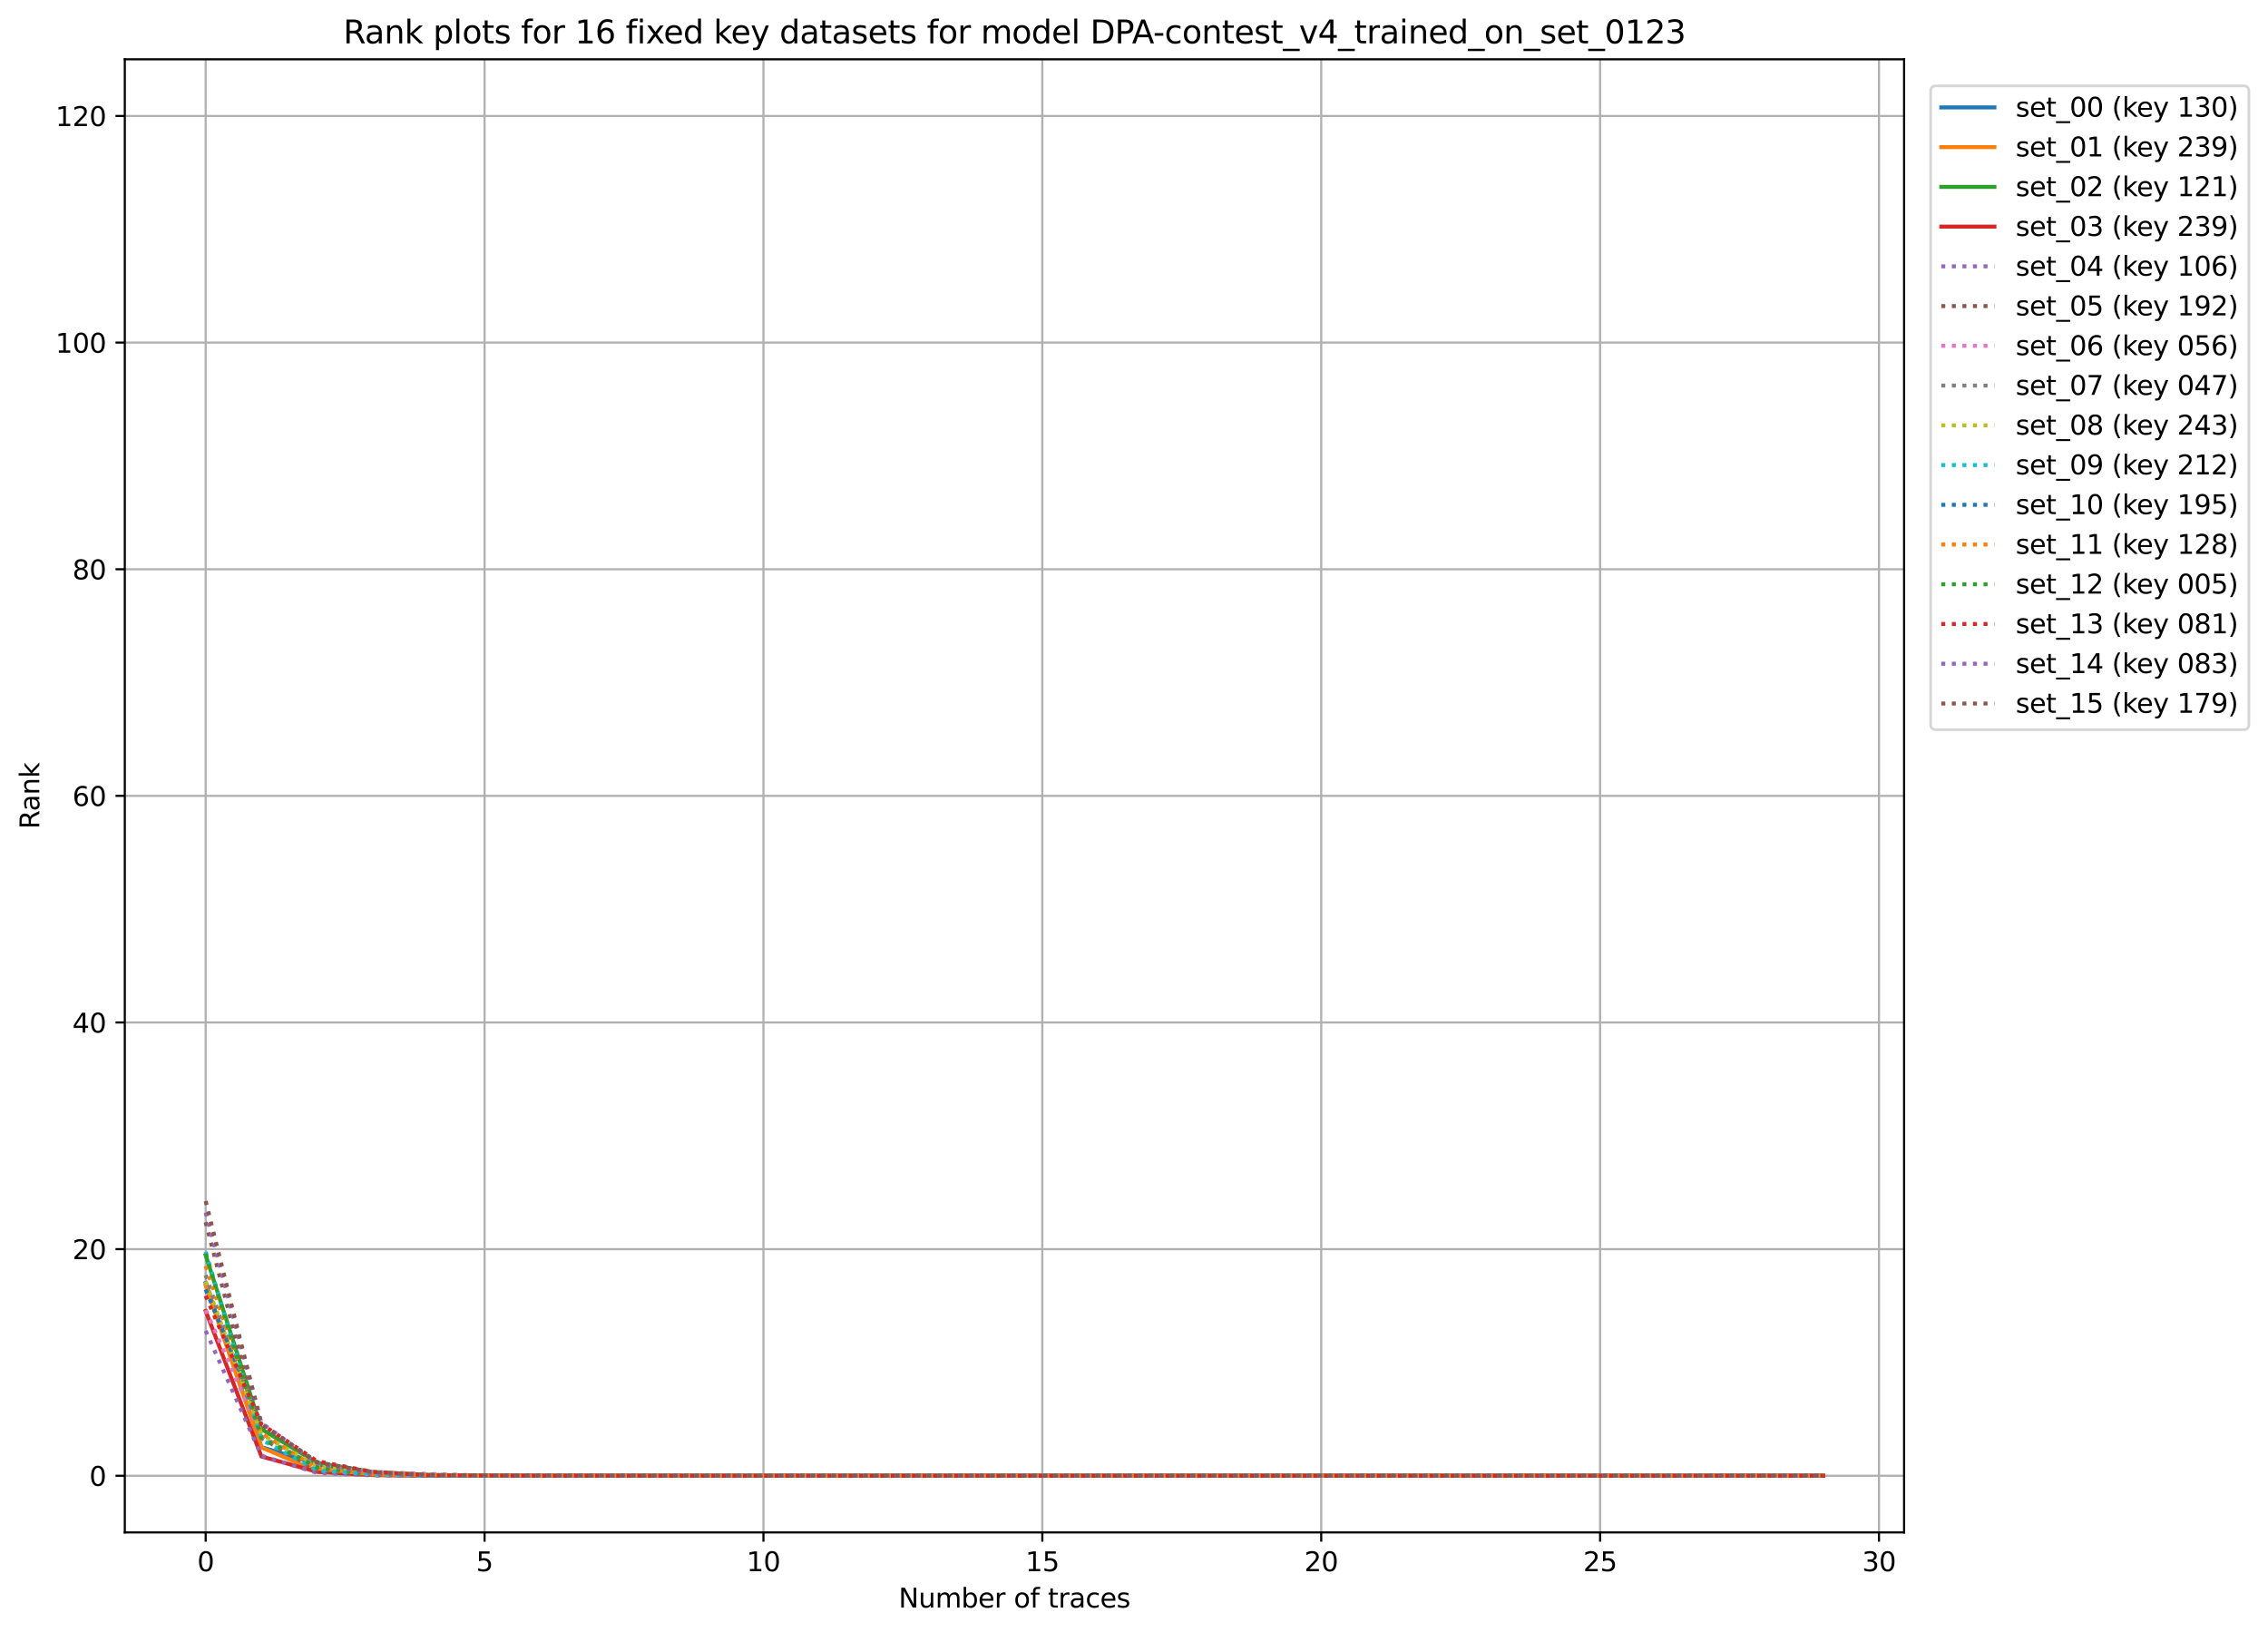 <?xml version="1.0" encoding="utf-8" standalone="no"?>
<!DOCTYPE svg PUBLIC "-//W3C//DTD SVG 1.1//EN"
  "http://www.w3.org/Graphics/SVG/1.1/DTD/svg11.dtd">
<svg height="614.274pt" version="1.1" viewBox="0 0 853.52 614.274" width="853.52pt" xmlns="http://www.w3.org/2000/svg" xmlns:xlink="http://www.w3.org/1999/xlink">
 <defs>
  <style type="text/css">*{stroke-linecap:butt;stroke-linejoin:round;}</style>
 </defs>
 <g id="figure_1">
  <g id="patch_1">
   <path d="M 0 614.274 
L 853.52 614.274 
L 853.52 0 
L 0 0 
z
" style="fill:#ffffff;"/>
  </g>
  <g id="axes_1">
   <g id="patch_2">
    <path d="M 46.966 576.718 
L 716.566 576.718 
L 716.566 22.318 
L 46.966 22.318 
z
" style="fill:#ffffff;"/>
   </g>
   <g id="matplotlib.axis_1">
    <g id="xtick_1">
     <g id="line2d_1">
      <path clip-path="url(#pbbe48c7ac4)" d="M 77.402 576.718 
L 77.402 22.318 
" style="fill:none;stroke:#b0b0b0;stroke-linecap:square;stroke-width:0.8;"/>
     </g>
     <g id="line2d_2">
      <defs>
       <path d="M 0 0 
L 0 3.5 
" id="m1369fd34e7" style="stroke:#000000;stroke-width:0.8;"/>
      </defs>
      <g>
       <use style="stroke:#000000;stroke-width:0.8;" x="77.402" xlink:href="#m1369fd34e7" y="576.718"/>
      </g>
     </g>
     <g id="text_1">
      <!-- 0 -->
      <g transform="translate(74.221 591.317)scale(0.1 -0.1)">
       <defs>
        <path d="M 2034 4250 
Q 1547 4250 1301 3770 
Q 1056 3291 1056 2328 
Q 1056 1369 1301 889 
Q 1547 409 2034 409 
Q 2525 409 2770 889 
Q 3016 1369 3016 2328 
Q 3016 3291 2770 3770 
Q 2525 4250 2034 4250 
z
M 2034 4750 
Q 2819 4750 3233 4129 
Q 3647 3509 3647 2328 
Q 3647 1150 3233 529 
Q 2819 -91 2034 -91 
Q 1250 -91 836 529 
Q 422 1150 422 2328 
Q 422 3509 836 4129 
Q 1250 4750 2034 4750 
z
" id="DejaVuSans-30" transform="scale(0.016)"/>
       </defs>
       <use xlink:href="#DejaVuSans-30"/>
      </g>
     </g>
    </g>
    <g id="xtick_2">
     <g id="line2d_3">
      <path clip-path="url(#pbbe48c7ac4)" d="M 182.355 576.718 
L 182.355 22.318 
" style="fill:none;stroke:#b0b0b0;stroke-linecap:square;stroke-width:0.8;"/>
     </g>
     <g id="line2d_4">
      <g>
       <use style="stroke:#000000;stroke-width:0.8;" x="182.355" xlink:href="#m1369fd34e7" y="576.718"/>
      </g>
     </g>
     <g id="text_2">
      <!-- 5 -->
      <g transform="translate(179.174 591.317)scale(0.1 -0.1)">
       <defs>
        <path d="M 691 4666 
L 3169 4666 
L 3169 4134 
L 1269 4134 
L 1269 2991 
Q 1406 3038 1543 3061 
Q 1681 3084 1819 3084 
Q 2600 3084 3056 2656 
Q 3513 2228 3513 1497 
Q 3513 744 3044 326 
Q 2575 -91 1722 -91 
Q 1428 -91 1123 -41 
Q 819 9 494 109 
L 494 744 
Q 775 591 1075 516 
Q 1375 441 1709 441 
Q 2250 441 2565 725 
Q 2881 1009 2881 1497 
Q 2881 1984 2565 2268 
Q 2250 2553 1709 2553 
Q 1456 2553 1204 2497 
Q 953 2441 691 2322 
L 691 4666 
z
" id="DejaVuSans-35" transform="scale(0.016)"/>
       </defs>
       <use xlink:href="#DejaVuSans-35"/>
      </g>
     </g>
    </g>
    <g id="xtick_3">
     <g id="line2d_5">
      <path clip-path="url(#pbbe48c7ac4)" d="M 287.308 576.718 
L 287.308 22.318 
" style="fill:none;stroke:#b0b0b0;stroke-linecap:square;stroke-width:0.8;"/>
     </g>
     <g id="line2d_6">
      <g>
       <use style="stroke:#000000;stroke-width:0.8;" x="287.308" xlink:href="#m1369fd34e7" y="576.718"/>
      </g>
     </g>
     <g id="text_3">
      <!-- 10 -->
      <g transform="translate(280.945 591.317)scale(0.1 -0.1)">
       <defs>
        <path d="M 794 531 
L 1825 531 
L 1825 4091 
L 703 3866 
L 703 4441 
L 1819 4666 
L 2450 4666 
L 2450 531 
L 3481 531 
L 3481 0 
L 794 0 
L 794 531 
z
" id="DejaVuSans-31" transform="scale(0.016)"/>
       </defs>
       <use xlink:href="#DejaVuSans-31"/>
       <use x="63.623" xlink:href="#DejaVuSans-30"/>
      </g>
     </g>
    </g>
    <g id="xtick_4">
     <g id="line2d_7">
      <path clip-path="url(#pbbe48c7ac4)" d="M 392.261 576.718 
L 392.261 22.318 
" style="fill:none;stroke:#b0b0b0;stroke-linecap:square;stroke-width:0.8;"/>
     </g>
     <g id="line2d_8">
      <g>
       <use style="stroke:#000000;stroke-width:0.8;" x="392.261" xlink:href="#m1369fd34e7" y="576.718"/>
      </g>
     </g>
     <g id="text_4">
      <!-- 15 -->
      <g transform="translate(385.898 591.317)scale(0.1 -0.1)">
       <use xlink:href="#DejaVuSans-31"/>
       <use x="63.623" xlink:href="#DejaVuSans-35"/>
      </g>
     </g>
    </g>
    <g id="xtick_5">
     <g id="line2d_9">
      <path clip-path="url(#pbbe48c7ac4)" d="M 497.214 576.718 
L 497.214 22.318 
" style="fill:none;stroke:#b0b0b0;stroke-linecap:square;stroke-width:0.8;"/>
     </g>
     <g id="line2d_10">
      <g>
       <use style="stroke:#000000;stroke-width:0.8;" x="497.214" xlink:href="#m1369fd34e7" y="576.718"/>
      </g>
     </g>
     <g id="text_5">
      <!-- 20 -->
      <g transform="translate(490.851 591.317)scale(0.1 -0.1)">
       <defs>
        <path d="M 1228 531 
L 3431 531 
L 3431 0 
L 469 0 
L 469 531 
Q 828 903 1448 1529 
Q 2069 2156 2228 2338 
Q 2531 2678 2651 2914 
Q 2772 3150 2772 3378 
Q 2772 3750 2511 3984 
Q 2250 4219 1831 4219 
Q 1534 4219 1204 4116 
Q 875 4013 500 3803 
L 500 4441 
Q 881 4594 1212 4672 
Q 1544 4750 1819 4750 
Q 2544 4750 2975 4387 
Q 3406 4025 3406 3419 
Q 3406 3131 3298 2873 
Q 3191 2616 2906 2266 
Q 2828 2175 2409 1742 
Q 1991 1309 1228 531 
z
" id="DejaVuSans-32" transform="scale(0.016)"/>
       </defs>
       <use xlink:href="#DejaVuSans-32"/>
       <use x="63.623" xlink:href="#DejaVuSans-30"/>
      </g>
     </g>
    </g>
    <g id="xtick_6">
     <g id="line2d_11">
      <path clip-path="url(#pbbe48c7ac4)" d="M 602.167 576.718 
L 602.167 22.318 
" style="fill:none;stroke:#b0b0b0;stroke-linecap:square;stroke-width:0.8;"/>
     </g>
     <g id="line2d_12">
      <g>
       <use style="stroke:#000000;stroke-width:0.8;" x="602.167" xlink:href="#m1369fd34e7" y="576.718"/>
      </g>
     </g>
     <g id="text_6">
      <!-- 25 -->
      <g transform="translate(595.804 591.317)scale(0.1 -0.1)">
       <use xlink:href="#DejaVuSans-32"/>
       <use x="63.623" xlink:href="#DejaVuSans-35"/>
      </g>
     </g>
    </g>
    <g id="xtick_7">
     <g id="line2d_13">
      <path clip-path="url(#pbbe48c7ac4)" d="M 707.12 576.718 
L 707.12 22.318 
" style="fill:none;stroke:#b0b0b0;stroke-linecap:square;stroke-width:0.8;"/>
     </g>
     <g id="line2d_14">
      <g>
       <use style="stroke:#000000;stroke-width:0.8;" x="707.12" xlink:href="#m1369fd34e7" y="576.718"/>
      </g>
     </g>
     <g id="text_7">
      <!-- 30 -->
      <g transform="translate(700.757 591.317)scale(0.1 -0.1)">
       <defs>
        <path d="M 2597 2516 
Q 3050 2419 3304 2112 
Q 3559 1806 3559 1356 
Q 3559 666 3084 287 
Q 2609 -91 1734 -91 
Q 1441 -91 1130 -33 
Q 819 25 488 141 
L 488 750 
Q 750 597 1062 519 
Q 1375 441 1716 441 
Q 2309 441 2620 675 
Q 2931 909 2931 1356 
Q 2931 1769 2642 2001 
Q 2353 2234 1838 2234 
L 1294 2234 
L 1294 2753 
L 1863 2753 
Q 2328 2753 2575 2939 
Q 2822 3125 2822 3475 
Q 2822 3834 2567 4026 
Q 2313 4219 1838 4219 
Q 1578 4219 1281 4162 
Q 984 4106 628 3988 
L 628 4550 
Q 988 4650 1302 4700 
Q 1616 4750 1894 4750 
Q 2613 4750 3031 4423 
Q 3450 4097 3450 3541 
Q 3450 3153 3228 2886 
Q 3006 2619 2597 2516 
z
" id="DejaVuSans-33" transform="scale(0.016)"/>
       </defs>
       <use xlink:href="#DejaVuSans-33"/>
       <use x="63.623" xlink:href="#DejaVuSans-30"/>
      </g>
     </g>
    </g>
    <g id="text_8">
     <!-- Number of traces -->
     <g transform="translate(338.172 604.995)scale(0.1 -0.1)">
      <defs>
       <path d="M 628 4666 
L 1478 4666 
L 3547 763 
L 3547 4666 
L 4159 4666 
L 4159 0 
L 3309 0 
L 1241 3903 
L 1241 0 
L 628 0 
L 628 4666 
z
" id="DejaVuSans-4e" transform="scale(0.016)"/>
       <path d="M 544 1381 
L 544 3500 
L 1119 3500 
L 1119 1403 
Q 1119 906 1312 657 
Q 1506 409 1894 409 
Q 2359 409 2629 706 
Q 2900 1003 2900 1516 
L 2900 3500 
L 3475 3500 
L 3475 0 
L 2900 0 
L 2900 538 
Q 2691 219 2414 64 
Q 2138 -91 1772 -91 
Q 1169 -91 856 284 
Q 544 659 544 1381 
z
M 1991 3584 
L 1991 3584 
z
" id="DejaVuSans-75" transform="scale(0.016)"/>
       <path d="M 3328 2828 
Q 3544 3216 3844 3400 
Q 4144 3584 4550 3584 
Q 5097 3584 5394 3201 
Q 5691 2819 5691 2113 
L 5691 0 
L 5113 0 
L 5113 2094 
Q 5113 2597 4934 2840 
Q 4756 3084 4391 3084 
Q 3944 3084 3684 2787 
Q 3425 2491 3425 1978 
L 3425 0 
L 2847 0 
L 2847 2094 
Q 2847 2600 2669 2842 
Q 2491 3084 2119 3084 
Q 1678 3084 1418 2786 
Q 1159 2488 1159 1978 
L 1159 0 
L 581 0 
L 581 3500 
L 1159 3500 
L 1159 2956 
Q 1356 3278 1631 3431 
Q 1906 3584 2284 3584 
Q 2666 3584 2933 3390 
Q 3200 3197 3328 2828 
z
" id="DejaVuSans-6d" transform="scale(0.016)"/>
       <path d="M 3116 1747 
Q 3116 2381 2855 2742 
Q 2594 3103 2138 3103 
Q 1681 3103 1420 2742 
Q 1159 2381 1159 1747 
Q 1159 1113 1420 752 
Q 1681 391 2138 391 
Q 2594 391 2855 752 
Q 3116 1113 3116 1747 
z
M 1159 2969 
Q 1341 3281 1617 3432 
Q 1894 3584 2278 3584 
Q 2916 3584 3314 3078 
Q 3713 2572 3713 1747 
Q 3713 922 3314 415 
Q 2916 -91 2278 -91 
Q 1894 -91 1617 61 
Q 1341 213 1159 525 
L 1159 0 
L 581 0 
L 581 4863 
L 1159 4863 
L 1159 2969 
z
" id="DejaVuSans-62" transform="scale(0.016)"/>
       <path d="M 3597 1894 
L 3597 1613 
L 953 1613 
Q 991 1019 1311 708 
Q 1631 397 2203 397 
Q 2534 397 2845 478 
Q 3156 559 3463 722 
L 3463 178 
Q 3153 47 2828 -22 
Q 2503 -91 2169 -91 
Q 1331 -91 842 396 
Q 353 884 353 1716 
Q 353 2575 817 3079 
Q 1281 3584 2069 3584 
Q 2775 3584 3186 3129 
Q 3597 2675 3597 1894 
z
M 3022 2063 
Q 3016 2534 2758 2815 
Q 2500 3097 2075 3097 
Q 1594 3097 1305 2825 
Q 1016 2553 972 2059 
L 3022 2063 
z
" id="DejaVuSans-65" transform="scale(0.016)"/>
       <path d="M 2631 2963 
Q 2534 3019 2420 3045 
Q 2306 3072 2169 3072 
Q 1681 3072 1420 2755 
Q 1159 2438 1159 1844 
L 1159 0 
L 581 0 
L 581 3500 
L 1159 3500 
L 1159 2956 
Q 1341 3275 1631 3429 
Q 1922 3584 2338 3584 
Q 2397 3584 2469 3576 
Q 2541 3569 2628 3553 
L 2631 2963 
z
" id="DejaVuSans-72" transform="scale(0.016)"/>
       <path id="DejaVuSans-20" transform="scale(0.016)"/>
       <path d="M 1959 3097 
Q 1497 3097 1228 2736 
Q 959 2375 959 1747 
Q 959 1119 1226 758 
Q 1494 397 1959 397 
Q 2419 397 2687 759 
Q 2956 1122 2956 1747 
Q 2956 2369 2687 2733 
Q 2419 3097 1959 3097 
z
M 1959 3584 
Q 2709 3584 3137 3096 
Q 3566 2609 3566 1747 
Q 3566 888 3137 398 
Q 2709 -91 1959 -91 
Q 1206 -91 779 398 
Q 353 888 353 1747 
Q 353 2609 779 3096 
Q 1206 3584 1959 3584 
z
" id="DejaVuSans-6f" transform="scale(0.016)"/>
       <path d="M 2375 4863 
L 2375 4384 
L 1825 4384 
Q 1516 4384 1395 4259 
Q 1275 4134 1275 3809 
L 1275 3500 
L 2222 3500 
L 2222 3053 
L 1275 3053 
L 1275 0 
L 697 0 
L 697 3053 
L 147 3053 
L 147 3500 
L 697 3500 
L 697 3744 
Q 697 4328 969 4595 
Q 1241 4863 1831 4863 
L 2375 4863 
z
" id="DejaVuSans-66" transform="scale(0.016)"/>
       <path d="M 1172 4494 
L 1172 3500 
L 2356 3500 
L 2356 3053 
L 1172 3053 
L 1172 1153 
Q 1172 725 1289 603 
Q 1406 481 1766 481 
L 2356 481 
L 2356 0 
L 1766 0 
Q 1100 0 847 248 
Q 594 497 594 1153 
L 594 3053 
L 172 3053 
L 172 3500 
L 594 3500 
L 594 4494 
L 1172 4494 
z
" id="DejaVuSans-74" transform="scale(0.016)"/>
       <path d="M 2194 1759 
Q 1497 1759 1228 1600 
Q 959 1441 959 1056 
Q 959 750 1161 570 
Q 1363 391 1709 391 
Q 2188 391 2477 730 
Q 2766 1069 2766 1631 
L 2766 1759 
L 2194 1759 
z
M 3341 1997 
L 3341 0 
L 2766 0 
L 2766 531 
Q 2569 213 2275 61 
Q 1981 -91 1556 -91 
Q 1019 -91 701 211 
Q 384 513 384 1019 
Q 384 1609 779 1909 
Q 1175 2209 1959 2209 
L 2766 2209 
L 2766 2266 
Q 2766 2663 2505 2880 
Q 2244 3097 1772 3097 
Q 1472 3097 1187 3025 
Q 903 2953 641 2809 
L 641 3341 
Q 956 3463 1253 3523 
Q 1550 3584 1831 3584 
Q 2591 3584 2966 3190 
Q 3341 2797 3341 1997 
z
" id="DejaVuSans-61" transform="scale(0.016)"/>
       <path d="M 3122 3366 
L 3122 2828 
Q 2878 2963 2633 3030 
Q 2388 3097 2138 3097 
Q 1578 3097 1268 2742 
Q 959 2388 959 1747 
Q 959 1106 1268 751 
Q 1578 397 2138 397 
Q 2388 397 2633 464 
Q 2878 531 3122 666 
L 3122 134 
Q 2881 22 2623 -34 
Q 2366 -91 2075 -91 
Q 1284 -91 818 406 
Q 353 903 353 1747 
Q 353 2603 823 3093 
Q 1294 3584 2113 3584 
Q 2378 3584 2631 3529 
Q 2884 3475 3122 3366 
z
" id="DejaVuSans-63" transform="scale(0.016)"/>
       <path d="M 2834 3397 
L 2834 2853 
Q 2591 2978 2328 3040 
Q 2066 3103 1784 3103 
Q 1356 3103 1142 2972 
Q 928 2841 928 2578 
Q 928 2378 1081 2264 
Q 1234 2150 1697 2047 
L 1894 2003 
Q 2506 1872 2764 1633 
Q 3022 1394 3022 966 
Q 3022 478 2636 193 
Q 2250 -91 1575 -91 
Q 1294 -91 989 -36 
Q 684 19 347 128 
L 347 722 
Q 666 556 975 473 
Q 1284 391 1588 391 
Q 1994 391 2212 530 
Q 2431 669 2431 922 
Q 2431 1156 2273 1281 
Q 2116 1406 1581 1522 
L 1381 1569 
Q 847 1681 609 1914 
Q 372 2147 372 2553 
Q 372 3047 722 3315 
Q 1072 3584 1716 3584 
Q 2034 3584 2315 3537 
Q 2597 3491 2834 3397 
z
" id="DejaVuSans-73" transform="scale(0.016)"/>
      </defs>
      <use xlink:href="#DejaVuSans-4e"/>
      <use x="74.805" xlink:href="#DejaVuSans-75"/>
      <use x="138.184" xlink:href="#DejaVuSans-6d"/>
      <use x="235.596" xlink:href="#DejaVuSans-62"/>
      <use x="299.072" xlink:href="#DejaVuSans-65"/>
      <use x="360.596" xlink:href="#DejaVuSans-72"/>
      <use x="401.709" xlink:href="#DejaVuSans-20"/>
      <use x="433.496" xlink:href="#DejaVuSans-6f"/>
      <use x="494.678" xlink:href="#DejaVuSans-66"/>
      <use x="529.883" xlink:href="#DejaVuSans-20"/>
      <use x="561.67" xlink:href="#DejaVuSans-74"/>
      <use x="600.879" xlink:href="#DejaVuSans-72"/>
      <use x="641.992" xlink:href="#DejaVuSans-61"/>
      <use x="703.271" xlink:href="#DejaVuSans-63"/>
      <use x="758.252" xlink:href="#DejaVuSans-65"/>
      <use x="819.775" xlink:href="#DejaVuSans-73"/>
     </g>
    </g>
   </g>
   <g id="matplotlib.axis_2">
    <g id="ytick_1">
     <g id="line2d_15">
      <path clip-path="url(#pbbe48c7ac4)" d="M 46.966 555.395 
L 716.566 555.395 
" style="fill:none;stroke:#b0b0b0;stroke-linecap:square;stroke-width:0.8;"/>
     </g>
     <g id="line2d_16">
      <defs>
       <path d="M 0 0 
L -3.5 0 
" id="m4e22619554" style="stroke:#000000;stroke-width:0.8;"/>
      </defs>
      <g>
       <use style="stroke:#000000;stroke-width:0.8;" x="46.966" xlink:href="#m4e22619554" y="555.395"/>
      </g>
     </g>
     <g id="text_9">
      <!-- 0 -->
      <g transform="translate(33.603 559.194)scale(0.1 -0.1)">
       <use xlink:href="#DejaVuSans-30"/>
      </g>
     </g>
    </g>
    <g id="ytick_2">
     <g id="line2d_17">
      <path clip-path="url(#pbbe48c7ac4)" d="M 46.966 470.103 
L 716.566 470.103 
" style="fill:none;stroke:#b0b0b0;stroke-linecap:square;stroke-width:0.8;"/>
     </g>
     <g id="line2d_18">
      <g>
       <use style="stroke:#000000;stroke-width:0.8;" x="46.966" xlink:href="#m4e22619554" y="470.103"/>
      </g>
     </g>
     <g id="text_10">
      <!-- 20 -->
      <g transform="translate(27.241 473.902)scale(0.1 -0.1)">
       <use xlink:href="#DejaVuSans-32"/>
       <use x="63.623" xlink:href="#DejaVuSans-30"/>
      </g>
     </g>
    </g>
    <g id="ytick_3">
     <g id="line2d_19">
      <path clip-path="url(#pbbe48c7ac4)" d="M 46.966 384.81 
L 716.566 384.81 
" style="fill:none;stroke:#b0b0b0;stroke-linecap:square;stroke-width:0.8;"/>
     </g>
     <g id="line2d_20">
      <g>
       <use style="stroke:#000000;stroke-width:0.8;" x="46.966" xlink:href="#m4e22619554" y="384.81"/>
      </g>
     </g>
     <g id="text_11">
      <!-- 40 -->
      <g transform="translate(27.241 388.61)scale(0.1 -0.1)">
       <defs>
        <path d="M 2419 4116 
L 825 1625 
L 2419 1625 
L 2419 4116 
z
M 2253 4666 
L 3047 4666 
L 3047 1625 
L 3713 1625 
L 3713 1100 
L 3047 1100 
L 3047 0 
L 2419 0 
L 2419 1100 
L 313 1100 
L 313 1709 
L 2253 4666 
z
" id="DejaVuSans-34" transform="scale(0.016)"/>
       </defs>
       <use xlink:href="#DejaVuSans-34"/>
       <use x="63.623" xlink:href="#DejaVuSans-30"/>
      </g>
     </g>
    </g>
    <g id="ytick_4">
     <g id="line2d_21">
      <path clip-path="url(#pbbe48c7ac4)" d="M 46.966 299.518 
L 716.566 299.518 
" style="fill:none;stroke:#b0b0b0;stroke-linecap:square;stroke-width:0.8;"/>
     </g>
     <g id="line2d_22">
      <g>
       <use style="stroke:#000000;stroke-width:0.8;" x="46.966" xlink:href="#m4e22619554" y="299.518"/>
      </g>
     </g>
     <g id="text_12">
      <!-- 60 -->
      <g transform="translate(27.241 303.317)scale(0.1 -0.1)">
       <defs>
        <path d="M 2113 2584 
Q 1688 2584 1439 2293 
Q 1191 2003 1191 1497 
Q 1191 994 1439 701 
Q 1688 409 2113 409 
Q 2538 409 2786 701 
Q 3034 994 3034 1497 
Q 3034 2003 2786 2293 
Q 2538 2584 2113 2584 
z
M 3366 4563 
L 3366 3988 
Q 3128 4100 2886 4159 
Q 2644 4219 2406 4219 
Q 1781 4219 1451 3797 
Q 1122 3375 1075 2522 
Q 1259 2794 1537 2939 
Q 1816 3084 2150 3084 
Q 2853 3084 3261 2657 
Q 3669 2231 3669 1497 
Q 3669 778 3244 343 
Q 2819 -91 2113 -91 
Q 1303 -91 875 529 
Q 447 1150 447 2328 
Q 447 3434 972 4092 
Q 1497 4750 2381 4750 
Q 2619 4750 2861 4703 
Q 3103 4656 3366 4563 
z
" id="DejaVuSans-36" transform="scale(0.016)"/>
       </defs>
       <use xlink:href="#DejaVuSans-36"/>
       <use x="63.623" xlink:href="#DejaVuSans-30"/>
      </g>
     </g>
    </g>
    <g id="ytick_5">
     <g id="line2d_23">
      <path clip-path="url(#pbbe48c7ac4)" d="M 46.966 214.226 
L 716.566 214.226 
" style="fill:none;stroke:#b0b0b0;stroke-linecap:square;stroke-width:0.8;"/>
     </g>
     <g id="line2d_24">
      <g>
       <use style="stroke:#000000;stroke-width:0.8;" x="46.966" xlink:href="#m4e22619554" y="214.226"/>
      </g>
     </g>
     <g id="text_13">
      <!-- 80 -->
      <g transform="translate(27.241 218.025)scale(0.1 -0.1)">
       <defs>
        <path d="M 2034 2216 
Q 1584 2216 1326 1975 
Q 1069 1734 1069 1313 
Q 1069 891 1326 650 
Q 1584 409 2034 409 
Q 2484 409 2743 651 
Q 3003 894 3003 1313 
Q 3003 1734 2745 1975 
Q 2488 2216 2034 2216 
z
M 1403 2484 
Q 997 2584 770 2862 
Q 544 3141 544 3541 
Q 544 4100 942 4425 
Q 1341 4750 2034 4750 
Q 2731 4750 3128 4425 
Q 3525 4100 3525 3541 
Q 3525 3141 3298 2862 
Q 3072 2584 2669 2484 
Q 3125 2378 3379 2068 
Q 3634 1759 3634 1313 
Q 3634 634 3220 271 
Q 2806 -91 2034 -91 
Q 1263 -91 848 271 
Q 434 634 434 1313 
Q 434 1759 690 2068 
Q 947 2378 1403 2484 
z
M 1172 3481 
Q 1172 3119 1398 2916 
Q 1625 2713 2034 2713 
Q 2441 2713 2670 2916 
Q 2900 3119 2900 3481 
Q 2900 3844 2670 4047 
Q 2441 4250 2034 4250 
Q 1625 4250 1398 4047 
Q 1172 3844 1172 3481 
z
" id="DejaVuSans-38" transform="scale(0.016)"/>
       </defs>
       <use xlink:href="#DejaVuSans-38"/>
       <use x="63.623" xlink:href="#DejaVuSans-30"/>
      </g>
     </g>
    </g>
    <g id="ytick_6">
     <g id="line2d_25">
      <path clip-path="url(#pbbe48c7ac4)" d="M 46.966 128.934 
L 716.566 128.934 
" style="fill:none;stroke:#b0b0b0;stroke-linecap:square;stroke-width:0.8;"/>
     </g>
     <g id="line2d_26">
      <g>
       <use style="stroke:#000000;stroke-width:0.8;" x="46.966" xlink:href="#m4e22619554" y="128.934"/>
      </g>
     </g>
     <g id="text_14">
      <!-- 100 -->
      <g transform="translate(20.878 132.733)scale(0.1 -0.1)">
       <use xlink:href="#DejaVuSans-31"/>
       <use x="63.623" xlink:href="#DejaVuSans-30"/>
       <use x="127.246" xlink:href="#DejaVuSans-30"/>
      </g>
     </g>
    </g>
    <g id="ytick_7">
     <g id="line2d_27">
      <path clip-path="url(#pbbe48c7ac4)" d="M 46.966 43.641 
L 716.566 43.641 
" style="fill:none;stroke:#b0b0b0;stroke-linecap:square;stroke-width:0.8;"/>
     </g>
     <g id="line2d_28">
      <g>
       <use style="stroke:#000000;stroke-width:0.8;" x="46.966" xlink:href="#m4e22619554" y="43.641"/>
      </g>
     </g>
     <g id="text_15">
      <!-- 120 -->
      <g transform="translate(20.878 47.44)scale(0.1 -0.1)">
       <use xlink:href="#DejaVuSans-31"/>
       <use x="63.623" xlink:href="#DejaVuSans-32"/>
       <use x="127.246" xlink:href="#DejaVuSans-30"/>
      </g>
     </g>
    </g>
    <g id="text_16">
     <!-- Rank -->
     <g transform="translate(14.798 312.008)rotate(-90)scale(0.1 -0.1)">
      <defs>
       <path d="M 2841 2188 
Q 3044 2119 3236 1894 
Q 3428 1669 3622 1275 
L 4263 0 
L 3584 0 
L 2988 1197 
Q 2756 1666 2539 1819 
Q 2322 1972 1947 1972 
L 1259 1972 
L 1259 0 
L 628 0 
L 628 4666 
L 2053 4666 
Q 2853 4666 3247 4331 
Q 3641 3997 3641 3322 
Q 3641 2881 3436 2590 
Q 3231 2300 2841 2188 
z
M 1259 4147 
L 1259 2491 
L 2053 2491 
Q 2509 2491 2742 2702 
Q 2975 2913 2975 3322 
Q 2975 3731 2742 3939 
Q 2509 4147 2053 4147 
L 1259 4147 
z
" id="DejaVuSans-52" transform="scale(0.016)"/>
       <path d="M 3513 2113 
L 3513 0 
L 2938 0 
L 2938 2094 
Q 2938 2591 2744 2837 
Q 2550 3084 2163 3084 
Q 1697 3084 1428 2787 
Q 1159 2491 1159 1978 
L 1159 0 
L 581 0 
L 581 3500 
L 1159 3500 
L 1159 2956 
Q 1366 3272 1645 3428 
Q 1925 3584 2291 3584 
Q 2894 3584 3203 3211 
Q 3513 2838 3513 2113 
z
" id="DejaVuSans-6e" transform="scale(0.016)"/>
       <path d="M 581 4863 
L 1159 4863 
L 1159 1991 
L 2875 3500 
L 3609 3500 
L 1753 1863 
L 3688 0 
L 2938 0 
L 1159 1709 
L 1159 0 
L 581 0 
L 581 4863 
z
" id="DejaVuSans-6b" transform="scale(0.016)"/>
      </defs>
      <use xlink:href="#DejaVuSans-52"/>
      <use x="67.232" xlink:href="#DejaVuSans-61"/>
      <use x="128.512" xlink:href="#DejaVuSans-6e"/>
      <use x="191.891" xlink:href="#DejaVuSans-6b"/>
     </g>
    </g>
   </g>
   <g id="line2d_29">
    <path clip-path="url(#pbbe48c7ac4)" d="M 77.402 482.854 
L 98.393 544.606 
L 119.383 551.045 
L 140.374 554.755 
L 161.364 555.139 
L 182.355 555.395 
L 203.346 555.395 
L 224.336 555.395 
L 245.327 555.395 
L 266.317 555.395 
L 287.308 555.395 
L 308.299 555.395 
L 329.289 555.395 
L 350.28 555.395 
L 371.27 555.395 
L 392.261 555.395 
L 413.252 555.395 
L 434.242 555.395 
L 455.233 555.395 
L 476.223 555.395 
L 497.214 555.395 
L 518.204 555.395 
L 539.195 555.395 
L 560.186 555.395 
L 581.176 555.395 
L 602.167 555.395 
L 623.157 555.395 
L 644.148 555.395 
L 665.139 555.395 
L 686.129 555.395 
" style="fill:none;stroke:#1f77b4;stroke-linecap:square;stroke-width:1.5;"/>
   </g>
   <g id="line2d_30">
    <path clip-path="url(#pbbe48c7ac4)" d="M 77.402 483.707 
L 98.393 544.734 
L 119.383 553.689 
L 140.374 555.011 
L 161.364 555.352 
L 182.355 555.395 
L 203.346 555.395 
L 224.336 555.395 
L 245.327 555.395 
L 266.317 555.395 
L 287.308 555.395 
L 308.299 555.395 
L 329.289 555.395 
L 350.28 555.395 
L 371.27 555.395 
L 392.261 555.395 
L 413.252 555.395 
L 434.242 555.395 
L 455.233 555.395 
L 476.223 555.395 
L 497.214 555.395 
L 518.204 555.395 
L 539.195 555.395 
L 560.186 555.395 
L 581.176 555.395 
L 602.167 555.395 
L 623.157 555.395 
L 644.148 555.395 
L 665.139 555.395 
L 686.129 555.395 
" style="fill:none;stroke:#ff7f0e;stroke-linecap:square;stroke-width:1.5;"/>
   </g>
   <g id="line2d_31">
    <path clip-path="url(#pbbe48c7ac4)" d="M 77.402 472.363 
L 98.393 537.825 
L 119.383 550.533 
L 140.374 553.988 
L 161.364 555.054 
L 182.355 555.352 
L 203.346 555.352 
L 224.336 555.352 
L 245.327 555.395 
L 266.317 555.395 
L 287.308 555.395 
L 308.299 555.395 
L 329.289 555.395 
L 350.28 555.395 
L 371.27 555.395 
L 392.261 555.395 
L 413.252 555.395 
L 434.242 555.395 
L 455.233 555.395 
L 476.223 555.395 
L 497.214 555.395 
L 518.204 555.395 
L 539.195 555.395 
L 560.186 555.395 
L 581.176 555.395 
L 602.167 555.395 
L 623.157 555.395 
L 644.148 555.395 
L 665.139 555.395 
L 686.129 555.395 
" style="fill:none;stroke:#2ca02c;stroke-linecap:square;stroke-width:1.5;"/>
   </g>
   <g id="line2d_32">
    <path clip-path="url(#pbbe48c7ac4)" d="M 77.402 493.388 
L 98.393 548.145 
L 119.383 553.945 
L 140.374 555.139 
L 161.364 555.395 
L 182.355 555.395 
L 203.346 555.395 
L 224.336 555.395 
L 245.327 555.395 
L 266.317 555.395 
L 287.308 555.395 
L 308.299 555.395 
L 329.289 555.395 
L 350.28 555.395 
L 371.27 555.395 
L 392.261 555.395 
L 413.252 555.395 
L 434.242 555.395 
L 455.233 555.395 
L 476.223 555.395 
L 497.214 555.395 
L 518.204 555.395 
L 539.195 555.395 
L 560.186 555.395 
L 581.176 555.395 
L 602.167 555.395 
L 623.157 555.395 
L 644.148 555.395 
L 665.139 555.395 
L 686.129 555.395 
" style="fill:none;stroke:#d62728;stroke-linecap:square;stroke-width:1.5;"/>
   </g>
   <g id="line2d_33">
    <path clip-path="url(#pbbe48c7ac4)" d="M 77.402 500.851 
L 98.393 547.847 
L 119.383 554.329 
L 140.374 555.267 
L 161.364 555.395 
L 182.355 555.395 
L 203.346 555.395 
L 224.336 555.395 
L 245.327 555.395 
L 266.317 555.395 
L 287.308 555.395 
L 308.299 555.395 
L 329.289 555.395 
L 350.28 555.395 
L 371.27 555.395 
L 392.261 555.395 
L 413.252 555.395 
L 434.242 555.395 
L 455.233 555.395 
L 476.223 555.395 
L 497.214 555.395 
L 518.204 555.395 
L 539.195 555.395 
L 560.186 555.395 
L 581.176 555.395 
L 602.167 555.395 
L 623.157 555.395 
L 644.148 555.395 
L 665.139 555.395 
L 686.129 555.395 
" style="fill:none;stroke:#9467bd;stroke-dasharray:1.5,2.475;stroke-dashoffset:0;stroke-width:1.5;"/>
   </g>
   <g id="line2d_34">
    <path clip-path="url(#pbbe48c7ac4)" d="M 77.402 459.953 
L 98.393 541.194 
L 119.383 553.433 
L 140.374 555.054 
L 161.364 555.267 
L 182.355 555.31 
L 203.346 555.395 
L 224.336 555.395 
L 245.327 555.395 
L 266.317 555.395 
L 287.308 555.395 
L 308.299 555.395 
L 329.289 555.395 
L 350.28 555.395 
L 371.27 555.395 
L 392.261 555.395 
L 413.252 555.395 
L 434.242 555.395 
L 455.233 555.395 
L 476.223 555.395 
L 497.214 555.395 
L 518.204 555.395 
L 539.195 555.395 
L 560.186 555.395 
L 581.176 555.395 
L 602.167 555.395 
L 623.157 555.395 
L 644.148 555.395 
L 665.139 555.395 
L 686.129 555.395 
" style="fill:none;stroke:#8c564b;stroke-dasharray:1.5,2.475;stroke-dashoffset:0;stroke-width:1.5;"/>
   </g>
   <g id="line2d_35">
    <path clip-path="url(#pbbe48c7ac4)" d="M 77.402 493.004 
L 98.393 540.597 
L 119.383 551.898 
L 140.374 553.902 
L 161.364 554.713 
L 182.355 555.31 
L 203.346 555.395 
L 224.336 555.352 
L 245.327 555.352 
L 266.317 555.395 
L 287.308 555.395 
L 308.299 555.395 
L 329.289 555.395 
L 350.28 555.395 
L 371.27 555.395 
L 392.261 555.395 
L 413.252 555.395 
L 434.242 555.395 
L 455.233 555.395 
L 476.223 555.395 
L 497.214 555.395 
L 518.204 555.395 
L 539.195 555.395 
L 560.186 555.395 
L 581.176 555.395 
L 602.167 555.395 
L 623.157 555.395 
L 644.148 555.395 
L 665.139 555.395 
L 686.129 555.395 
" style="fill:none;stroke:#e377c2;stroke-dasharray:1.5,2.475;stroke-dashoffset:0;stroke-width:1.5;"/>
   </g>
   <g id="line2d_36">
    <path clip-path="url(#pbbe48c7ac4)" d="M 77.402 479.869 
L 98.393 541.279 
L 119.383 553.092 
L 140.374 554.713 
L 161.364 555.139 
L 182.355 555.352 
L 203.346 555.31 
L 224.336 555.395 
L 245.327 555.395 
L 266.317 555.395 
L 287.308 555.395 
L 308.299 555.395 
L 329.289 555.395 
L 350.28 555.395 
L 371.27 555.395 
L 392.261 555.395 
L 413.252 555.395 
L 434.242 555.395 
L 455.233 555.395 
L 476.223 555.395 
L 497.214 555.395 
L 518.204 555.395 
L 539.195 555.395 
L 560.186 555.395 
L 581.176 555.395 
L 602.167 555.395 
L 623.157 555.395 
L 644.148 555.395 
L 665.139 555.395 
L 686.129 555.395 
" style="fill:none;stroke:#7f7f7f;stroke-dasharray:1.5,2.475;stroke-dashoffset:0;stroke-width:1.5;"/>
   </g>
   <g id="line2d_37">
    <path clip-path="url(#pbbe48c7ac4)" d="M 77.402 482.214 
L 98.393 539.872 
L 119.383 551.685 
L 140.374 554.883 
L 161.364 555.267 
L 182.355 555.395 
L 203.346 555.395 
L 224.336 555.395 
L 245.327 555.395 
L 266.317 555.395 
L 287.308 555.395 
L 308.299 555.395 
L 329.289 555.395 
L 350.28 555.395 
L 371.27 555.395 
L 392.261 555.395 
L 413.252 555.395 
L 434.242 555.395 
L 455.233 555.395 
L 476.223 555.395 
L 497.214 555.395 
L 518.204 555.395 
L 539.195 555.395 
L 560.186 555.395 
L 581.176 555.395 
L 602.167 555.395 
L 623.157 555.395 
L 644.148 555.395 
L 665.139 555.395 
L 686.129 555.395 
" style="fill:none;stroke:#bcbd22;stroke-dasharray:1.5,2.475;stroke-dashoffset:0;stroke-width:1.5;"/>
   </g>
   <g id="line2d_38">
    <path clip-path="url(#pbbe48c7ac4)" d="M 77.402 471.084 
L 98.393 541.791 
L 119.383 553.433 
L 140.374 554.755 
L 161.364 555.395 
L 182.355 555.395 
L 203.346 555.395 
L 224.336 555.395 
L 245.327 555.395 
L 266.317 555.395 
L 287.308 555.395 
L 308.299 555.395 
L 329.289 555.395 
L 350.28 555.395 
L 371.27 555.395 
L 392.261 555.395 
L 413.252 555.395 
L 434.242 555.395 
L 455.233 555.395 
L 476.223 555.395 
L 497.214 555.395 
L 518.204 555.395 
L 539.195 555.395 
L 560.186 555.395 
L 581.176 555.395 
L 602.167 555.395 
L 623.157 555.395 
L 644.148 555.395 
L 665.139 555.395 
L 686.129 555.395 
" style="fill:none;stroke:#17becf;stroke-dasharray:1.5,2.475;stroke-dashoffset:0;stroke-width:1.5;"/>
   </g>
   <g id="line2d_39">
    <path clip-path="url(#pbbe48c7ac4)" d="M 77.402 485.285 
L 98.393 535.778 
L 119.383 550.32 
L 140.374 554.158 
L 161.364 555.224 
L 182.355 555.182 
L 203.346 555.395 
L 224.336 555.395 
L 245.327 555.395 
L 266.317 555.395 
L 287.308 555.395 
L 308.299 555.395 
L 329.289 555.395 
L 350.28 555.395 
L 371.27 555.395 
L 392.261 555.395 
L 413.252 555.395 
L 434.242 555.395 
L 455.233 555.395 
L 476.223 555.395 
L 497.214 555.395 
L 518.204 555.395 
L 539.195 555.395 
L 560.186 555.395 
L 581.176 555.395 
L 602.167 555.395 
L 623.157 555.395 
L 644.148 555.395 
L 665.139 555.395 
L 686.129 555.395 
" style="fill:none;stroke:#1f77b4;stroke-dasharray:1.5,2.475;stroke-dashoffset:0;stroke-width:1.5;"/>
   </g>
   <g id="line2d_40">
    <path clip-path="url(#pbbe48c7ac4)" d="M 77.402 476.457 
L 98.393 539.36 
L 119.383 552.623 
L 140.374 554.883 
L 161.364 555.224 
L 182.355 555.395 
L 203.346 555.395 
L 224.336 555.395 
L 245.327 555.395 
L 266.317 555.395 
L 287.308 555.395 
L 308.299 555.395 
L 329.289 555.395 
L 350.28 555.395 
L 371.27 555.395 
L 392.261 555.395 
L 413.252 555.395 
L 434.242 555.395 
L 455.233 555.395 
L 476.223 555.395 
L 497.214 555.395 
L 518.204 555.395 
L 539.195 555.395 
L 560.186 555.395 
L 581.176 555.395 
L 602.167 555.395 
L 623.157 555.395 
L 644.148 555.395 
L 665.139 555.395 
L 686.129 555.395 
" style="fill:none;stroke:#ff7f0e;stroke-dasharray:1.5,2.475;stroke-dashoffset:0;stroke-width:1.5;"/>
   </g>
   <g id="line2d_41">
    <path clip-path="url(#pbbe48c7ac4)" d="M 77.402 471.851 
L 98.393 541.109 
L 119.383 552.239 
L 140.374 554.585 
L 161.364 555.31 
L 182.355 555.352 
L 203.346 555.395 
L 224.336 555.395 
L 245.327 555.395 
L 266.317 555.395 
L 287.308 555.395 
L 308.299 555.395 
L 329.289 555.395 
L 350.28 555.395 
L 371.27 555.395 
L 392.261 555.395 
L 413.252 555.395 
L 434.242 555.395 
L 455.233 555.395 
L 476.223 555.395 
L 497.214 555.395 
L 518.204 555.395 
L 539.195 555.395 
L 560.186 555.395 
L 581.176 555.395 
L 602.167 555.395 
L 623.157 555.395 
L 644.148 555.395 
L 665.139 555.395 
L 686.129 555.395 
" style="fill:none;stroke:#2ca02c;stroke-dasharray:1.5,2.475;stroke-dashoffset:0;stroke-width:1.5;"/>
   </g>
   <g id="line2d_42">
    <path clip-path="url(#pbbe48c7ac4)" d="M 77.402 487.716 
L 98.393 535.991 
L 119.383 549.936 
L 140.374 553.945 
L 161.364 555.224 
L 182.355 555.31 
L 203.346 555.395 
L 224.336 555.395 
L 245.327 555.395 
L 266.317 555.395 
L 287.308 555.395 
L 308.299 555.395 
L 329.289 555.395 
L 350.28 555.395 
L 371.27 555.395 
L 392.261 555.395 
L 413.252 555.395 
L 434.242 555.395 
L 455.233 555.395 
L 476.223 555.395 
L 497.214 555.395 
L 518.204 555.395 
L 539.195 555.395 
L 560.186 555.395 
L 581.176 555.395 
L 602.167 555.395 
L 623.157 555.395 
L 644.148 555.395 
L 665.139 555.395 
L 686.129 555.395 
" style="fill:none;stroke:#d62728;stroke-dasharray:1.5,2.475;stroke-dashoffset:0;stroke-width:1.5;"/>
   </g>
   <g id="line2d_43">
    <path clip-path="url(#pbbe48c7ac4)" d="M 77.402 456.328 
L 98.393 535.522 
L 119.383 550.661 
L 140.374 554.627 
L 161.364 555.267 
L 182.355 555.352 
L 203.346 555.395 
L 224.336 555.395 
L 245.327 555.395 
L 266.317 555.395 
L 287.308 555.395 
L 308.299 555.395 
L 329.289 555.395 
L 350.28 555.395 
L 371.27 555.395 
L 392.261 555.395 
L 413.252 555.395 
L 434.242 555.395 
L 455.233 555.395 
L 476.223 555.395 
L 497.214 555.395 
L 518.204 555.395 
L 539.195 555.395 
L 560.186 555.395 
L 581.176 555.395 
L 602.167 555.395 
L 623.157 555.395 
L 644.148 555.395 
L 665.139 555.395 
L 686.129 555.395 
" style="fill:none;stroke:#9467bd;stroke-dasharray:1.5,2.475;stroke-dashoffset:0;stroke-width:1.5;"/>
   </g>
   <g id="line2d_44">
    <path clip-path="url(#pbbe48c7ac4)" d="M 77.402 452.021 
L 98.393 536.162 
L 119.383 550.363 
L 140.374 554.073 
L 161.364 555.011 
L 182.355 555.267 
L 203.346 555.31 
L 224.336 555.352 
L 245.327 555.395 
L 266.317 555.395 
L 287.308 555.395 
L 308.299 555.395 
L 329.289 555.395 
L 350.28 555.395 
L 371.27 555.395 
L 392.261 555.395 
L 413.252 555.395 
L 434.242 555.395 
L 455.233 555.395 
L 476.223 555.395 
L 497.214 555.395 
L 518.204 555.395 
L 539.195 555.395 
L 560.186 555.395 
L 581.176 555.395 
L 602.167 555.395 
L 623.157 555.395 
L 644.148 555.395 
L 665.139 555.395 
L 686.129 555.395 
" style="fill:none;stroke:#8c564b;stroke-dasharray:1.5,2.475;stroke-dashoffset:0;stroke-width:1.5;"/>
   </g>
   <g id="patch_3">
    <path d="M 46.966 576.718 
L 46.966 22.318 
" style="fill:none;stroke:#000000;stroke-linecap:square;stroke-linejoin:miter;stroke-width:0.8;"/>
   </g>
   <g id="patch_4">
    <path d="M 716.566 576.718 
L 716.566 22.318 
" style="fill:none;stroke:#000000;stroke-linecap:square;stroke-linejoin:miter;stroke-width:0.8;"/>
   </g>
   <g id="patch_5">
    <path d="M 46.966 576.718 
L 716.566 576.718 
" style="fill:none;stroke:#000000;stroke-linecap:square;stroke-linejoin:miter;stroke-width:0.8;"/>
   </g>
   <g id="patch_6">
    <path d="M 46.966 22.318 
L 716.566 22.318 
" style="fill:none;stroke:#000000;stroke-linecap:square;stroke-linejoin:miter;stroke-width:0.8;"/>
   </g>
   <g id="text_17">
    <!-- Rank plots for 16 fixed key datasets for model DPA-contest_v4_trained_on_set_0123 -->
    <g transform="translate(129.186 16.318)scale(0.12 -0.12)">
     <defs>
      <path d="M 1159 525 
L 1159 -1331 
L 581 -1331 
L 581 3500 
L 1159 3500 
L 1159 2969 
Q 1341 3281 1617 3432 
Q 1894 3584 2278 3584 
Q 2916 3584 3314 3078 
Q 3713 2572 3713 1747 
Q 3713 922 3314 415 
Q 2916 -91 2278 -91 
Q 1894 -91 1617 61 
Q 1341 213 1159 525 
z
M 3116 1747 
Q 3116 2381 2855 2742 
Q 2594 3103 2138 3103 
Q 1681 3103 1420 2742 
Q 1159 2381 1159 1747 
Q 1159 1113 1420 752 
Q 1681 391 2138 391 
Q 2594 391 2855 752 
Q 3116 1113 3116 1747 
z
" id="DejaVuSans-70" transform="scale(0.016)"/>
      <path d="M 603 4863 
L 1178 4863 
L 1178 0 
L 603 0 
L 603 4863 
z
" id="DejaVuSans-6c" transform="scale(0.016)"/>
      <path d="M 603 3500 
L 1178 3500 
L 1178 0 
L 603 0 
L 603 3500 
z
M 603 4863 
L 1178 4863 
L 1178 4134 
L 603 4134 
L 603 4863 
z
" id="DejaVuSans-69" transform="scale(0.016)"/>
      <path d="M 3513 3500 
L 2247 1797 
L 3578 0 
L 2900 0 
L 1881 1375 
L 863 0 
L 184 0 
L 1544 1831 
L 300 3500 
L 978 3500 
L 1906 2253 
L 2834 3500 
L 3513 3500 
z
" id="DejaVuSans-78" transform="scale(0.016)"/>
      <path d="M 2906 2969 
L 2906 4863 
L 3481 4863 
L 3481 0 
L 2906 0 
L 2906 525 
Q 2725 213 2448 61 
Q 2172 -91 1784 -91 
Q 1150 -91 751 415 
Q 353 922 353 1747 
Q 353 2572 751 3078 
Q 1150 3584 1784 3584 
Q 2172 3584 2448 3432 
Q 2725 3281 2906 2969 
z
M 947 1747 
Q 947 1113 1208 752 
Q 1469 391 1925 391 
Q 2381 391 2643 752 
Q 2906 1113 2906 1747 
Q 2906 2381 2643 2742 
Q 2381 3103 1925 3103 
Q 1469 3103 1208 2742 
Q 947 2381 947 1747 
z
" id="DejaVuSans-64" transform="scale(0.016)"/>
      <path d="M 2059 -325 
Q 1816 -950 1584 -1140 
Q 1353 -1331 966 -1331 
L 506 -1331 
L 506 -850 
L 844 -850 
Q 1081 -850 1212 -737 
Q 1344 -625 1503 -206 
L 1606 56 
L 191 3500 
L 800 3500 
L 1894 763 
L 2988 3500 
L 3597 3500 
L 2059 -325 
z
" id="DejaVuSans-79" transform="scale(0.016)"/>
      <path d="M 1259 4147 
L 1259 519 
L 2022 519 
Q 2988 519 3436 956 
Q 3884 1394 3884 2338 
Q 3884 3275 3436 3711 
Q 2988 4147 2022 4147 
L 1259 4147 
z
M 628 4666 
L 1925 4666 
Q 3281 4666 3915 4102 
Q 4550 3538 4550 2338 
Q 4550 1131 3912 565 
Q 3275 0 1925 0 
L 628 0 
L 628 4666 
z
" id="DejaVuSans-44" transform="scale(0.016)"/>
      <path d="M 1259 4147 
L 1259 2394 
L 2053 2394 
Q 2494 2394 2734 2622 
Q 2975 2850 2975 3272 
Q 2975 3691 2734 3919 
Q 2494 4147 2053 4147 
L 1259 4147 
z
M 628 4666 
L 2053 4666 
Q 2838 4666 3239 4311 
Q 3641 3956 3641 3272 
Q 3641 2581 3239 2228 
Q 2838 1875 2053 1875 
L 1259 1875 
L 1259 0 
L 628 0 
L 628 4666 
z
" id="DejaVuSans-50" transform="scale(0.016)"/>
      <path d="M 2188 4044 
L 1331 1722 
L 3047 1722 
L 2188 4044 
z
M 1831 4666 
L 2547 4666 
L 4325 0 
L 3669 0 
L 3244 1197 
L 1141 1197 
L 716 0 
L 50 0 
L 1831 4666 
z
" id="DejaVuSans-41" transform="scale(0.016)"/>
      <path d="M 313 2009 
L 1997 2009 
L 1997 1497 
L 313 1497 
L 313 2009 
z
" id="DejaVuSans-2d" transform="scale(0.016)"/>
      <path d="M 3263 -1063 
L 3263 -1509 
L -63 -1509 
L -63 -1063 
L 3263 -1063 
z
" id="DejaVuSans-5f" transform="scale(0.016)"/>
      <path d="M 191 3500 
L 800 3500 
L 1894 563 
L 2988 3500 
L 3597 3500 
L 2284 0 
L 1503 0 
L 191 3500 
z
" id="DejaVuSans-76" transform="scale(0.016)"/>
     </defs>
     <use xlink:href="#DejaVuSans-52"/>
     <use x="67.232" xlink:href="#DejaVuSans-61"/>
     <use x="128.512" xlink:href="#DejaVuSans-6e"/>
     <use x="191.891" xlink:href="#DejaVuSans-6b"/>
     <use x="249.801" xlink:href="#DejaVuSans-20"/>
     <use x="281.588" xlink:href="#DejaVuSans-70"/>
     <use x="345.064" xlink:href="#DejaVuSans-6c"/>
     <use x="372.848" xlink:href="#DejaVuSans-6f"/>
     <use x="434.029" xlink:href="#DejaVuSans-74"/>
     <use x="473.238" xlink:href="#DejaVuSans-73"/>
     <use x="525.338" xlink:href="#DejaVuSans-20"/>
     <use x="557.125" xlink:href="#DejaVuSans-66"/>
     <use x="592.33" xlink:href="#DejaVuSans-6f"/>
     <use x="653.512" xlink:href="#DejaVuSans-72"/>
     <use x="694.625" xlink:href="#DejaVuSans-20"/>
     <use x="726.412" xlink:href="#DejaVuSans-31"/>
     <use x="790.035" xlink:href="#DejaVuSans-36"/>
     <use x="853.658" xlink:href="#DejaVuSans-20"/>
     <use x="885.445" xlink:href="#DejaVuSans-66"/>
     <use x="920.65" xlink:href="#DejaVuSans-69"/>
     <use x="948.434" xlink:href="#DejaVuSans-78"/>
     <use x="1004.488" xlink:href="#DejaVuSans-65"/>
     <use x="1066.012" xlink:href="#DejaVuSans-64"/>
     <use x="1129.488" xlink:href="#DejaVuSans-20"/>
     <use x="1161.275" xlink:href="#DejaVuSans-6b"/>
     <use x="1215.561" xlink:href="#DejaVuSans-65"/>
     <use x="1277.084" xlink:href="#DejaVuSans-79"/>
     <use x="1336.264" xlink:href="#DejaVuSans-20"/>
     <use x="1368.051" xlink:href="#DejaVuSans-64"/>
     <use x="1431.527" xlink:href="#DejaVuSans-61"/>
     <use x="1492.807" xlink:href="#DejaVuSans-74"/>
     <use x="1532.016" xlink:href="#DejaVuSans-61"/>
     <use x="1593.295" xlink:href="#DejaVuSans-73"/>
     <use x="1645.395" xlink:href="#DejaVuSans-65"/>
     <use x="1706.918" xlink:href="#DejaVuSans-74"/>
     <use x="1746.127" xlink:href="#DejaVuSans-73"/>
     <use x="1798.227" xlink:href="#DejaVuSans-20"/>
     <use x="1830.014" xlink:href="#DejaVuSans-66"/>
     <use x="1865.219" xlink:href="#DejaVuSans-6f"/>
     <use x="1926.4" xlink:href="#DejaVuSans-72"/>
     <use x="1967.514" xlink:href="#DejaVuSans-20"/>
     <use x="1999.301" xlink:href="#DejaVuSans-6d"/>
     <use x="2096.713" xlink:href="#DejaVuSans-6f"/>
     <use x="2157.895" xlink:href="#DejaVuSans-64"/>
     <use x="2221.371" xlink:href="#DejaVuSans-65"/>
     <use x="2282.895" xlink:href="#DejaVuSans-6c"/>
     <use x="2310.678" xlink:href="#DejaVuSans-20"/>
     <use x="2342.465" xlink:href="#DejaVuSans-44"/>
     <use x="2419.467" xlink:href="#DejaVuSans-50"/>
     <use x="2473.395" xlink:href="#DejaVuSans-41"/>
     <use x="2539.553" xlink:href="#DejaVuSans-2d"/>
     <use x="2575.637" xlink:href="#DejaVuSans-63"/>
     <use x="2630.617" xlink:href="#DejaVuSans-6f"/>
     <use x="2691.799" xlink:href="#DejaVuSans-6e"/>
     <use x="2755.178" xlink:href="#DejaVuSans-74"/>
     <use x="2794.387" xlink:href="#DejaVuSans-65"/>
     <use x="2855.91" xlink:href="#DejaVuSans-73"/>
     <use x="2908.01" xlink:href="#DejaVuSans-74"/>
     <use x="2947.219" xlink:href="#DejaVuSans-5f"/>
     <use x="2997.219" xlink:href="#DejaVuSans-76"/>
     <use x="3056.398" xlink:href="#DejaVuSans-34"/>
     <use x="3120.021" xlink:href="#DejaVuSans-5f"/>
     <use x="3170.021" xlink:href="#DejaVuSans-74"/>
     <use x="3209.23" xlink:href="#DejaVuSans-72"/>
     <use x="3250.344" xlink:href="#DejaVuSans-61"/>
     <use x="3311.623" xlink:href="#DejaVuSans-69"/>
     <use x="3339.406" xlink:href="#DejaVuSans-6e"/>
     <use x="3402.785" xlink:href="#DejaVuSans-65"/>
     <use x="3464.309" xlink:href="#DejaVuSans-64"/>
     <use x="3527.785" xlink:href="#DejaVuSans-5f"/>
     <use x="3577.785" xlink:href="#DejaVuSans-6f"/>
     <use x="3638.967" xlink:href="#DejaVuSans-6e"/>
     <use x="3702.346" xlink:href="#DejaVuSans-5f"/>
     <use x="3752.346" xlink:href="#DejaVuSans-73"/>
     <use x="3804.445" xlink:href="#DejaVuSans-65"/>
     <use x="3865.969" xlink:href="#DejaVuSans-74"/>
     <use x="3905.178" xlink:href="#DejaVuSans-5f"/>
     <use x="3955.178" xlink:href="#DejaVuSans-30"/>
     <use x="4018.801" xlink:href="#DejaVuSans-31"/>
     <use x="4082.424" xlink:href="#DejaVuSans-32"/>
     <use x="4146.047" xlink:href="#DejaVuSans-33"/>
    </g>
   </g>
   <g id="legend_1">
    <g id="patch_7">
     <path d="M 728.566 274.618 
L 844.32 274.618 
Q 846.32 274.618 846.32 272.618 
L 846.32 34.318 
Q 846.32 32.318 844.32 32.318 
L 728.566 32.318 
Q 726.566 32.318 726.566 34.318 
L 726.566 272.618 
Q 726.566 274.618 728.566 274.618 
z
" style="fill:#ffffff;opacity:0.8;stroke:#cccccc;stroke-linejoin:miter;"/>
    </g>
    <g id="line2d_45">
     <path d="M 730.566 40.417 
L 750.566 40.417 
" style="fill:none;stroke:#1f77b4;stroke-linecap:square;stroke-width:1.5;"/>
    </g>
    <g id="line2d_46"/>
    <g id="text_18">
     <!-- set_00 (key 130) -->
     <g transform="translate(758.566 43.917)scale(0.1 -0.1)">
      <defs>
       <path d="M 1984 4856 
Q 1566 4138 1362 3434 
Q 1159 2731 1159 2009 
Q 1159 1288 1364 580 
Q 1569 -128 1984 -844 
L 1484 -844 
Q 1016 -109 783 600 
Q 550 1309 550 2009 
Q 550 2706 781 3412 
Q 1013 4119 1484 4856 
L 1984 4856 
z
" id="DejaVuSans-28" transform="scale(0.016)"/>
       <path d="M 513 4856 
L 1013 4856 
Q 1481 4119 1714 3412 
Q 1947 2706 1947 2009 
Q 1947 1309 1714 600 
Q 1481 -109 1013 -844 
L 513 -844 
Q 928 -128 1133 580 
Q 1338 1288 1338 2009 
Q 1338 2731 1133 3434 
Q 928 4138 513 4856 
z
" id="DejaVuSans-29" transform="scale(0.016)"/>
      </defs>
      <use xlink:href="#DejaVuSans-73"/>
      <use x="52.1" xlink:href="#DejaVuSans-65"/>
      <use x="113.623" xlink:href="#DejaVuSans-74"/>
      <use x="152.832" xlink:href="#DejaVuSans-5f"/>
      <use x="202.832" xlink:href="#DejaVuSans-30"/>
      <use x="266.455" xlink:href="#DejaVuSans-30"/>
      <use x="330.078" xlink:href="#DejaVuSans-20"/>
      <use x="361.865" xlink:href="#DejaVuSans-28"/>
      <use x="400.879" xlink:href="#DejaVuSans-6b"/>
      <use x="455.164" xlink:href="#DejaVuSans-65"/>
      <use x="516.688" xlink:href="#DejaVuSans-79"/>
      <use x="575.867" xlink:href="#DejaVuSans-20"/>
      <use x="607.654" xlink:href="#DejaVuSans-31"/>
      <use x="671.277" xlink:href="#DejaVuSans-33"/>
      <use x="734.9" xlink:href="#DejaVuSans-30"/>
      <use x="798.523" xlink:href="#DejaVuSans-29"/>
     </g>
    </g>
    <g id="line2d_47">
     <path d="M 730.566 55.373 
L 750.566 55.373 
" style="fill:none;stroke:#ff7f0e;stroke-linecap:square;stroke-width:1.5;"/>
    </g>
    <g id="line2d_48"/>
    <g id="text_19">
     <!-- set_01 (key 239) -->
     <g transform="translate(758.566 58.873)scale(0.1 -0.1)">
      <defs>
       <path d="M 703 97 
L 703 672 
Q 941 559 1184 500 
Q 1428 441 1663 441 
Q 2288 441 2617 861 
Q 2947 1281 2994 2138 
Q 2813 1869 2534 1725 
Q 2256 1581 1919 1581 
Q 1219 1581 811 2004 
Q 403 2428 403 3163 
Q 403 3881 828 4315 
Q 1253 4750 1959 4750 
Q 2769 4750 3195 4129 
Q 3622 3509 3622 2328 
Q 3622 1225 3098 567 
Q 2575 -91 1691 -91 
Q 1453 -91 1209 -44 
Q 966 3 703 97 
z
M 1959 2075 
Q 2384 2075 2632 2365 
Q 2881 2656 2881 3163 
Q 2881 3666 2632 3958 
Q 2384 4250 1959 4250 
Q 1534 4250 1286 3958 
Q 1038 3666 1038 3163 
Q 1038 2656 1286 2365 
Q 1534 2075 1959 2075 
z
" id="DejaVuSans-39" transform="scale(0.016)"/>
      </defs>
      <use xlink:href="#DejaVuSans-73"/>
      <use x="52.1" xlink:href="#DejaVuSans-65"/>
      <use x="113.623" xlink:href="#DejaVuSans-74"/>
      <use x="152.832" xlink:href="#DejaVuSans-5f"/>
      <use x="202.832" xlink:href="#DejaVuSans-30"/>
      <use x="266.455" xlink:href="#DejaVuSans-31"/>
      <use x="330.078" xlink:href="#DejaVuSans-20"/>
      <use x="361.865" xlink:href="#DejaVuSans-28"/>
      <use x="400.879" xlink:href="#DejaVuSans-6b"/>
      <use x="455.164" xlink:href="#DejaVuSans-65"/>
      <use x="516.688" xlink:href="#DejaVuSans-79"/>
      <use x="575.867" xlink:href="#DejaVuSans-20"/>
      <use x="607.654" xlink:href="#DejaVuSans-32"/>
      <use x="671.277" xlink:href="#DejaVuSans-33"/>
      <use x="734.9" xlink:href="#DejaVuSans-39"/>
      <use x="798.523" xlink:href="#DejaVuSans-29"/>
     </g>
    </g>
    <g id="line2d_49">
     <path d="M 730.566 70.329 
L 750.566 70.329 
" style="fill:none;stroke:#2ca02c;stroke-linecap:square;stroke-width:1.5;"/>
    </g>
    <g id="line2d_50"/>
    <g id="text_20">
     <!-- set_02 (key 121) -->
     <g transform="translate(758.566 73.829)scale(0.1 -0.1)">
      <use xlink:href="#DejaVuSans-73"/>
      <use x="52.1" xlink:href="#DejaVuSans-65"/>
      <use x="113.623" xlink:href="#DejaVuSans-74"/>
      <use x="152.832" xlink:href="#DejaVuSans-5f"/>
      <use x="202.832" xlink:href="#DejaVuSans-30"/>
      <use x="266.455" xlink:href="#DejaVuSans-32"/>
      <use x="330.078" xlink:href="#DejaVuSans-20"/>
      <use x="361.865" xlink:href="#DejaVuSans-28"/>
      <use x="400.879" xlink:href="#DejaVuSans-6b"/>
      <use x="455.164" xlink:href="#DejaVuSans-65"/>
      <use x="516.688" xlink:href="#DejaVuSans-79"/>
      <use x="575.867" xlink:href="#DejaVuSans-20"/>
      <use x="607.654" xlink:href="#DejaVuSans-31"/>
      <use x="671.277" xlink:href="#DejaVuSans-32"/>
      <use x="734.9" xlink:href="#DejaVuSans-31"/>
      <use x="798.523" xlink:href="#DejaVuSans-29"/>
     </g>
    </g>
    <g id="line2d_51">
     <path d="M 730.566 85.285 
L 750.566 85.285 
" style="fill:none;stroke:#d62728;stroke-linecap:square;stroke-width:1.5;"/>
    </g>
    <g id="line2d_52"/>
    <g id="text_21">
     <!-- set_03 (key 239) -->
     <g transform="translate(758.566 88.785)scale(0.1 -0.1)">
      <use xlink:href="#DejaVuSans-73"/>
      <use x="52.1" xlink:href="#DejaVuSans-65"/>
      <use x="113.623" xlink:href="#DejaVuSans-74"/>
      <use x="152.832" xlink:href="#DejaVuSans-5f"/>
      <use x="202.832" xlink:href="#DejaVuSans-30"/>
      <use x="266.455" xlink:href="#DejaVuSans-33"/>
      <use x="330.078" xlink:href="#DejaVuSans-20"/>
      <use x="361.865" xlink:href="#DejaVuSans-28"/>
      <use x="400.879" xlink:href="#DejaVuSans-6b"/>
      <use x="455.164" xlink:href="#DejaVuSans-65"/>
      <use x="516.688" xlink:href="#DejaVuSans-79"/>
      <use x="575.867" xlink:href="#DejaVuSans-20"/>
      <use x="607.654" xlink:href="#DejaVuSans-32"/>
      <use x="671.277" xlink:href="#DejaVuSans-33"/>
      <use x="734.9" xlink:href="#DejaVuSans-39"/>
      <use x="798.523" xlink:href="#DejaVuSans-29"/>
     </g>
    </g>
    <g id="line2d_53">
     <path d="M 730.566 100.242 
L 750.566 100.242 
" style="fill:none;stroke:#9467bd;stroke-dasharray:1.5,2.475;stroke-dashoffset:0;stroke-width:1.5;"/>
    </g>
    <g id="line2d_54"/>
    <g id="text_22">
     <!-- set_04 (key 106) -->
     <g transform="translate(758.566 103.742)scale(0.1 -0.1)">
      <use xlink:href="#DejaVuSans-73"/>
      <use x="52.1" xlink:href="#DejaVuSans-65"/>
      <use x="113.623" xlink:href="#DejaVuSans-74"/>
      <use x="152.832" xlink:href="#DejaVuSans-5f"/>
      <use x="202.832" xlink:href="#DejaVuSans-30"/>
      <use x="266.455" xlink:href="#DejaVuSans-34"/>
      <use x="330.078" xlink:href="#DejaVuSans-20"/>
      <use x="361.865" xlink:href="#DejaVuSans-28"/>
      <use x="400.879" xlink:href="#DejaVuSans-6b"/>
      <use x="455.164" xlink:href="#DejaVuSans-65"/>
      <use x="516.688" xlink:href="#DejaVuSans-79"/>
      <use x="575.867" xlink:href="#DejaVuSans-20"/>
      <use x="607.654" xlink:href="#DejaVuSans-31"/>
      <use x="671.277" xlink:href="#DejaVuSans-30"/>
      <use x="734.9" xlink:href="#DejaVuSans-36"/>
      <use x="798.523" xlink:href="#DejaVuSans-29"/>
     </g>
    </g>
    <g id="line2d_55">
     <path d="M 730.566 115.198 
L 750.566 115.198 
" style="fill:none;stroke:#8c564b;stroke-dasharray:1.5,2.475;stroke-dashoffset:0;stroke-width:1.5;"/>
    </g>
    <g id="line2d_56"/>
    <g id="text_23">
     <!-- set_05 (key 192) -->
     <g transform="translate(758.566 118.698)scale(0.1 -0.1)">
      <use xlink:href="#DejaVuSans-73"/>
      <use x="52.1" xlink:href="#DejaVuSans-65"/>
      <use x="113.623" xlink:href="#DejaVuSans-74"/>
      <use x="152.832" xlink:href="#DejaVuSans-5f"/>
      <use x="202.832" xlink:href="#DejaVuSans-30"/>
      <use x="266.455" xlink:href="#DejaVuSans-35"/>
      <use x="330.078" xlink:href="#DejaVuSans-20"/>
      <use x="361.865" xlink:href="#DejaVuSans-28"/>
      <use x="400.879" xlink:href="#DejaVuSans-6b"/>
      <use x="455.164" xlink:href="#DejaVuSans-65"/>
      <use x="516.688" xlink:href="#DejaVuSans-79"/>
      <use x="575.867" xlink:href="#DejaVuSans-20"/>
      <use x="607.654" xlink:href="#DejaVuSans-31"/>
      <use x="671.277" xlink:href="#DejaVuSans-39"/>
      <use x="734.9" xlink:href="#DejaVuSans-32"/>
      <use x="798.523" xlink:href="#DejaVuSans-29"/>
     </g>
    </g>
    <g id="line2d_57">
     <path d="M 730.566 130.154 
L 750.566 130.154 
" style="fill:none;stroke:#e377c2;stroke-dasharray:1.5,2.475;stroke-dashoffset:0;stroke-width:1.5;"/>
    </g>
    <g id="line2d_58"/>
    <g id="text_24">
     <!-- set_06 (key 056) -->
     <g transform="translate(758.566 133.654)scale(0.1 -0.1)">
      <use xlink:href="#DejaVuSans-73"/>
      <use x="52.1" xlink:href="#DejaVuSans-65"/>
      <use x="113.623" xlink:href="#DejaVuSans-74"/>
      <use x="152.832" xlink:href="#DejaVuSans-5f"/>
      <use x="202.832" xlink:href="#DejaVuSans-30"/>
      <use x="266.455" xlink:href="#DejaVuSans-36"/>
      <use x="330.078" xlink:href="#DejaVuSans-20"/>
      <use x="361.865" xlink:href="#DejaVuSans-28"/>
      <use x="400.879" xlink:href="#DejaVuSans-6b"/>
      <use x="455.164" xlink:href="#DejaVuSans-65"/>
      <use x="516.688" xlink:href="#DejaVuSans-79"/>
      <use x="575.867" xlink:href="#DejaVuSans-20"/>
      <use x="607.654" xlink:href="#DejaVuSans-30"/>
      <use x="671.277" xlink:href="#DejaVuSans-35"/>
      <use x="734.9" xlink:href="#DejaVuSans-36"/>
      <use x="798.523" xlink:href="#DejaVuSans-29"/>
     </g>
    </g>
    <g id="line2d_59">
     <path d="M 730.566 145.11 
L 750.566 145.11 
" style="fill:none;stroke:#7f7f7f;stroke-dasharray:1.5,2.475;stroke-dashoffset:0;stroke-width:1.5;"/>
    </g>
    <g id="line2d_60"/>
    <g id="text_25">
     <!-- set_07 (key 047) -->
     <g transform="translate(758.566 148.61)scale(0.1 -0.1)">
      <defs>
       <path d="M 525 4666 
L 3525 4666 
L 3525 4397 
L 1831 0 
L 1172 0 
L 2766 4134 
L 525 4134 
L 525 4666 
z
" id="DejaVuSans-37" transform="scale(0.016)"/>
      </defs>
      <use xlink:href="#DejaVuSans-73"/>
      <use x="52.1" xlink:href="#DejaVuSans-65"/>
      <use x="113.623" xlink:href="#DejaVuSans-74"/>
      <use x="152.832" xlink:href="#DejaVuSans-5f"/>
      <use x="202.832" xlink:href="#DejaVuSans-30"/>
      <use x="266.455" xlink:href="#DejaVuSans-37"/>
      <use x="330.078" xlink:href="#DejaVuSans-20"/>
      <use x="361.865" xlink:href="#DejaVuSans-28"/>
      <use x="400.879" xlink:href="#DejaVuSans-6b"/>
      <use x="455.164" xlink:href="#DejaVuSans-65"/>
      <use x="516.688" xlink:href="#DejaVuSans-79"/>
      <use x="575.867" xlink:href="#DejaVuSans-20"/>
      <use x="607.654" xlink:href="#DejaVuSans-30"/>
      <use x="671.277" xlink:href="#DejaVuSans-34"/>
      <use x="734.9" xlink:href="#DejaVuSans-37"/>
      <use x="798.523" xlink:href="#DejaVuSans-29"/>
     </g>
    </g>
    <g id="line2d_61">
     <path d="M 730.566 160.067 
L 750.566 160.067 
" style="fill:none;stroke:#bcbd22;stroke-dasharray:1.5,2.475;stroke-dashoffset:0;stroke-width:1.5;"/>
    </g>
    <g id="line2d_62"/>
    <g id="text_26">
     <!-- set_08 (key 243) -->
     <g transform="translate(758.566 163.567)scale(0.1 -0.1)">
      <use xlink:href="#DejaVuSans-73"/>
      <use x="52.1" xlink:href="#DejaVuSans-65"/>
      <use x="113.623" xlink:href="#DejaVuSans-74"/>
      <use x="152.832" xlink:href="#DejaVuSans-5f"/>
      <use x="202.832" xlink:href="#DejaVuSans-30"/>
      <use x="266.455" xlink:href="#DejaVuSans-38"/>
      <use x="330.078" xlink:href="#DejaVuSans-20"/>
      <use x="361.865" xlink:href="#DejaVuSans-28"/>
      <use x="400.879" xlink:href="#DejaVuSans-6b"/>
      <use x="455.164" xlink:href="#DejaVuSans-65"/>
      <use x="516.688" xlink:href="#DejaVuSans-79"/>
      <use x="575.867" xlink:href="#DejaVuSans-20"/>
      <use x="607.654" xlink:href="#DejaVuSans-32"/>
      <use x="671.277" xlink:href="#DejaVuSans-34"/>
      <use x="734.9" xlink:href="#DejaVuSans-33"/>
      <use x="798.523" xlink:href="#DejaVuSans-29"/>
     </g>
    </g>
    <g id="line2d_63">
     <path d="M 730.566 175.023 
L 750.566 175.023 
" style="fill:none;stroke:#17becf;stroke-dasharray:1.5,2.475;stroke-dashoffset:0;stroke-width:1.5;"/>
    </g>
    <g id="line2d_64"/>
    <g id="text_27">
     <!-- set_09 (key 212) -->
     <g transform="translate(758.566 178.523)scale(0.1 -0.1)">
      <use xlink:href="#DejaVuSans-73"/>
      <use x="52.1" xlink:href="#DejaVuSans-65"/>
      <use x="113.623" xlink:href="#DejaVuSans-74"/>
      <use x="152.832" xlink:href="#DejaVuSans-5f"/>
      <use x="202.832" xlink:href="#DejaVuSans-30"/>
      <use x="266.455" xlink:href="#DejaVuSans-39"/>
      <use x="330.078" xlink:href="#DejaVuSans-20"/>
      <use x="361.865" xlink:href="#DejaVuSans-28"/>
      <use x="400.879" xlink:href="#DejaVuSans-6b"/>
      <use x="455.164" xlink:href="#DejaVuSans-65"/>
      <use x="516.688" xlink:href="#DejaVuSans-79"/>
      <use x="575.867" xlink:href="#DejaVuSans-20"/>
      <use x="607.654" xlink:href="#DejaVuSans-32"/>
      <use x="671.277" xlink:href="#DejaVuSans-31"/>
      <use x="734.9" xlink:href="#DejaVuSans-32"/>
      <use x="798.523" xlink:href="#DejaVuSans-29"/>
     </g>
    </g>
    <g id="line2d_65">
     <path d="M 730.566 189.979 
L 750.566 189.979 
" style="fill:none;stroke:#1f77b4;stroke-dasharray:1.5,2.475;stroke-dashoffset:0;stroke-width:1.5;"/>
    </g>
    <g id="line2d_66"/>
    <g id="text_28">
     <!-- set_10 (key 195) -->
     <g transform="translate(758.566 193.479)scale(0.1 -0.1)">
      <use xlink:href="#DejaVuSans-73"/>
      <use x="52.1" xlink:href="#DejaVuSans-65"/>
      <use x="113.623" xlink:href="#DejaVuSans-74"/>
      <use x="152.832" xlink:href="#DejaVuSans-5f"/>
      <use x="202.832" xlink:href="#DejaVuSans-31"/>
      <use x="266.455" xlink:href="#DejaVuSans-30"/>
      <use x="330.078" xlink:href="#DejaVuSans-20"/>
      <use x="361.865" xlink:href="#DejaVuSans-28"/>
      <use x="400.879" xlink:href="#DejaVuSans-6b"/>
      <use x="455.164" xlink:href="#DejaVuSans-65"/>
      <use x="516.688" xlink:href="#DejaVuSans-79"/>
      <use x="575.867" xlink:href="#DejaVuSans-20"/>
      <use x="607.654" xlink:href="#DejaVuSans-31"/>
      <use x="671.277" xlink:href="#DejaVuSans-39"/>
      <use x="734.9" xlink:href="#DejaVuSans-35"/>
      <use x="798.523" xlink:href="#DejaVuSans-29"/>
     </g>
    </g>
    <g id="line2d_67">
     <path d="M 730.566 204.935 
L 750.566 204.935 
" style="fill:none;stroke:#ff7f0e;stroke-dasharray:1.5,2.475;stroke-dashoffset:0;stroke-width:1.5;"/>
    </g>
    <g id="line2d_68"/>
    <g id="text_29">
     <!-- set_11 (key 128) -->
     <g transform="translate(758.566 208.435)scale(0.1 -0.1)">
      <use xlink:href="#DejaVuSans-73"/>
      <use x="52.1" xlink:href="#DejaVuSans-65"/>
      <use x="113.623" xlink:href="#DejaVuSans-74"/>
      <use x="152.832" xlink:href="#DejaVuSans-5f"/>
      <use x="202.832" xlink:href="#DejaVuSans-31"/>
      <use x="266.455" xlink:href="#DejaVuSans-31"/>
      <use x="330.078" xlink:href="#DejaVuSans-20"/>
      <use x="361.865" xlink:href="#DejaVuSans-28"/>
      <use x="400.879" xlink:href="#DejaVuSans-6b"/>
      <use x="455.164" xlink:href="#DejaVuSans-65"/>
      <use x="516.688" xlink:href="#DejaVuSans-79"/>
      <use x="575.867" xlink:href="#DejaVuSans-20"/>
      <use x="607.654" xlink:href="#DejaVuSans-31"/>
      <use x="671.277" xlink:href="#DejaVuSans-32"/>
      <use x="734.9" xlink:href="#DejaVuSans-38"/>
      <use x="798.523" xlink:href="#DejaVuSans-29"/>
     </g>
    </g>
    <g id="line2d_69">
     <path d="M 730.566 219.892 
L 750.566 219.892 
" style="fill:none;stroke:#2ca02c;stroke-dasharray:1.5,2.475;stroke-dashoffset:0;stroke-width:1.5;"/>
    </g>
    <g id="line2d_70"/>
    <g id="text_30">
     <!-- set_12 (key 005) -->
     <g transform="translate(758.566 223.392)scale(0.1 -0.1)">
      <use xlink:href="#DejaVuSans-73"/>
      <use x="52.1" xlink:href="#DejaVuSans-65"/>
      <use x="113.623" xlink:href="#DejaVuSans-74"/>
      <use x="152.832" xlink:href="#DejaVuSans-5f"/>
      <use x="202.832" xlink:href="#DejaVuSans-31"/>
      <use x="266.455" xlink:href="#DejaVuSans-32"/>
      <use x="330.078" xlink:href="#DejaVuSans-20"/>
      <use x="361.865" xlink:href="#DejaVuSans-28"/>
      <use x="400.879" xlink:href="#DejaVuSans-6b"/>
      <use x="455.164" xlink:href="#DejaVuSans-65"/>
      <use x="516.688" xlink:href="#DejaVuSans-79"/>
      <use x="575.867" xlink:href="#DejaVuSans-20"/>
      <use x="607.654" xlink:href="#DejaVuSans-30"/>
      <use x="671.277" xlink:href="#DejaVuSans-30"/>
      <use x="734.9" xlink:href="#DejaVuSans-35"/>
      <use x="798.523" xlink:href="#DejaVuSans-29"/>
     </g>
    </g>
    <g id="line2d_71">
     <path d="M 730.566 234.848 
L 750.566 234.848 
" style="fill:none;stroke:#d62728;stroke-dasharray:1.5,2.475;stroke-dashoffset:0;stroke-width:1.5;"/>
    </g>
    <g id="line2d_72"/>
    <g id="text_31">
     <!-- set_13 (key 081) -->
     <g transform="translate(758.566 238.348)scale(0.1 -0.1)">
      <use xlink:href="#DejaVuSans-73"/>
      <use x="52.1" xlink:href="#DejaVuSans-65"/>
      <use x="113.623" xlink:href="#DejaVuSans-74"/>
      <use x="152.832" xlink:href="#DejaVuSans-5f"/>
      <use x="202.832" xlink:href="#DejaVuSans-31"/>
      <use x="266.455" xlink:href="#DejaVuSans-33"/>
      <use x="330.078" xlink:href="#DejaVuSans-20"/>
      <use x="361.865" xlink:href="#DejaVuSans-28"/>
      <use x="400.879" xlink:href="#DejaVuSans-6b"/>
      <use x="455.164" xlink:href="#DejaVuSans-65"/>
      <use x="516.688" xlink:href="#DejaVuSans-79"/>
      <use x="575.867" xlink:href="#DejaVuSans-20"/>
      <use x="607.654" xlink:href="#DejaVuSans-30"/>
      <use x="671.277" xlink:href="#DejaVuSans-38"/>
      <use x="734.9" xlink:href="#DejaVuSans-31"/>
      <use x="798.523" xlink:href="#DejaVuSans-29"/>
     </g>
    </g>
    <g id="line2d_73">
     <path d="M 730.566 249.804 
L 750.566 249.804 
" style="fill:none;stroke:#9467bd;stroke-dasharray:1.5,2.475;stroke-dashoffset:0;stroke-width:1.5;"/>
    </g>
    <g id="line2d_74"/>
    <g id="text_32">
     <!-- set_14 (key 083) -->
     <g transform="translate(758.566 253.304)scale(0.1 -0.1)">
      <use xlink:href="#DejaVuSans-73"/>
      <use x="52.1" xlink:href="#DejaVuSans-65"/>
      <use x="113.623" xlink:href="#DejaVuSans-74"/>
      <use x="152.832" xlink:href="#DejaVuSans-5f"/>
      <use x="202.832" xlink:href="#DejaVuSans-31"/>
      <use x="266.455" xlink:href="#DejaVuSans-34"/>
      <use x="330.078" xlink:href="#DejaVuSans-20"/>
      <use x="361.865" xlink:href="#DejaVuSans-28"/>
      <use x="400.879" xlink:href="#DejaVuSans-6b"/>
      <use x="455.164" xlink:href="#DejaVuSans-65"/>
      <use x="516.688" xlink:href="#DejaVuSans-79"/>
      <use x="575.867" xlink:href="#DejaVuSans-20"/>
      <use x="607.654" xlink:href="#DejaVuSans-30"/>
      <use x="671.277" xlink:href="#DejaVuSans-38"/>
      <use x="734.9" xlink:href="#DejaVuSans-33"/>
      <use x="798.523" xlink:href="#DejaVuSans-29"/>
     </g>
    </g>
    <g id="line2d_75">
     <path d="M 730.566 264.76 
L 750.566 264.76 
" style="fill:none;stroke:#8c564b;stroke-dasharray:1.5,2.475;stroke-dashoffset:0;stroke-width:1.5;"/>
    </g>
    <g id="line2d_76"/>
    <g id="text_33">
     <!-- set_15 (key 179) -->
     <g transform="translate(758.566 268.26)scale(0.1 -0.1)">
      <use xlink:href="#DejaVuSans-73"/>
      <use x="52.1" xlink:href="#DejaVuSans-65"/>
      <use x="113.623" xlink:href="#DejaVuSans-74"/>
      <use x="152.832" xlink:href="#DejaVuSans-5f"/>
      <use x="202.832" xlink:href="#DejaVuSans-31"/>
      <use x="266.455" xlink:href="#DejaVuSans-35"/>
      <use x="330.078" xlink:href="#DejaVuSans-20"/>
      <use x="361.865" xlink:href="#DejaVuSans-28"/>
      <use x="400.879" xlink:href="#DejaVuSans-6b"/>
      <use x="455.164" xlink:href="#DejaVuSans-65"/>
      <use x="516.688" xlink:href="#DejaVuSans-79"/>
      <use x="575.867" xlink:href="#DejaVuSans-20"/>
      <use x="607.654" xlink:href="#DejaVuSans-31"/>
      <use x="671.277" xlink:href="#DejaVuSans-37"/>
      <use x="734.9" xlink:href="#DejaVuSans-39"/>
      <use x="798.523" xlink:href="#DejaVuSans-29"/>
     </g>
    </g>
   </g>
  </g>
 </g>
 <defs>
  <clipPath id="pbbe48c7ac4">
   <rect height="554.4" width="669.6" x="46.966" y="22.318"/>
  </clipPath>
 </defs>
</svg>
